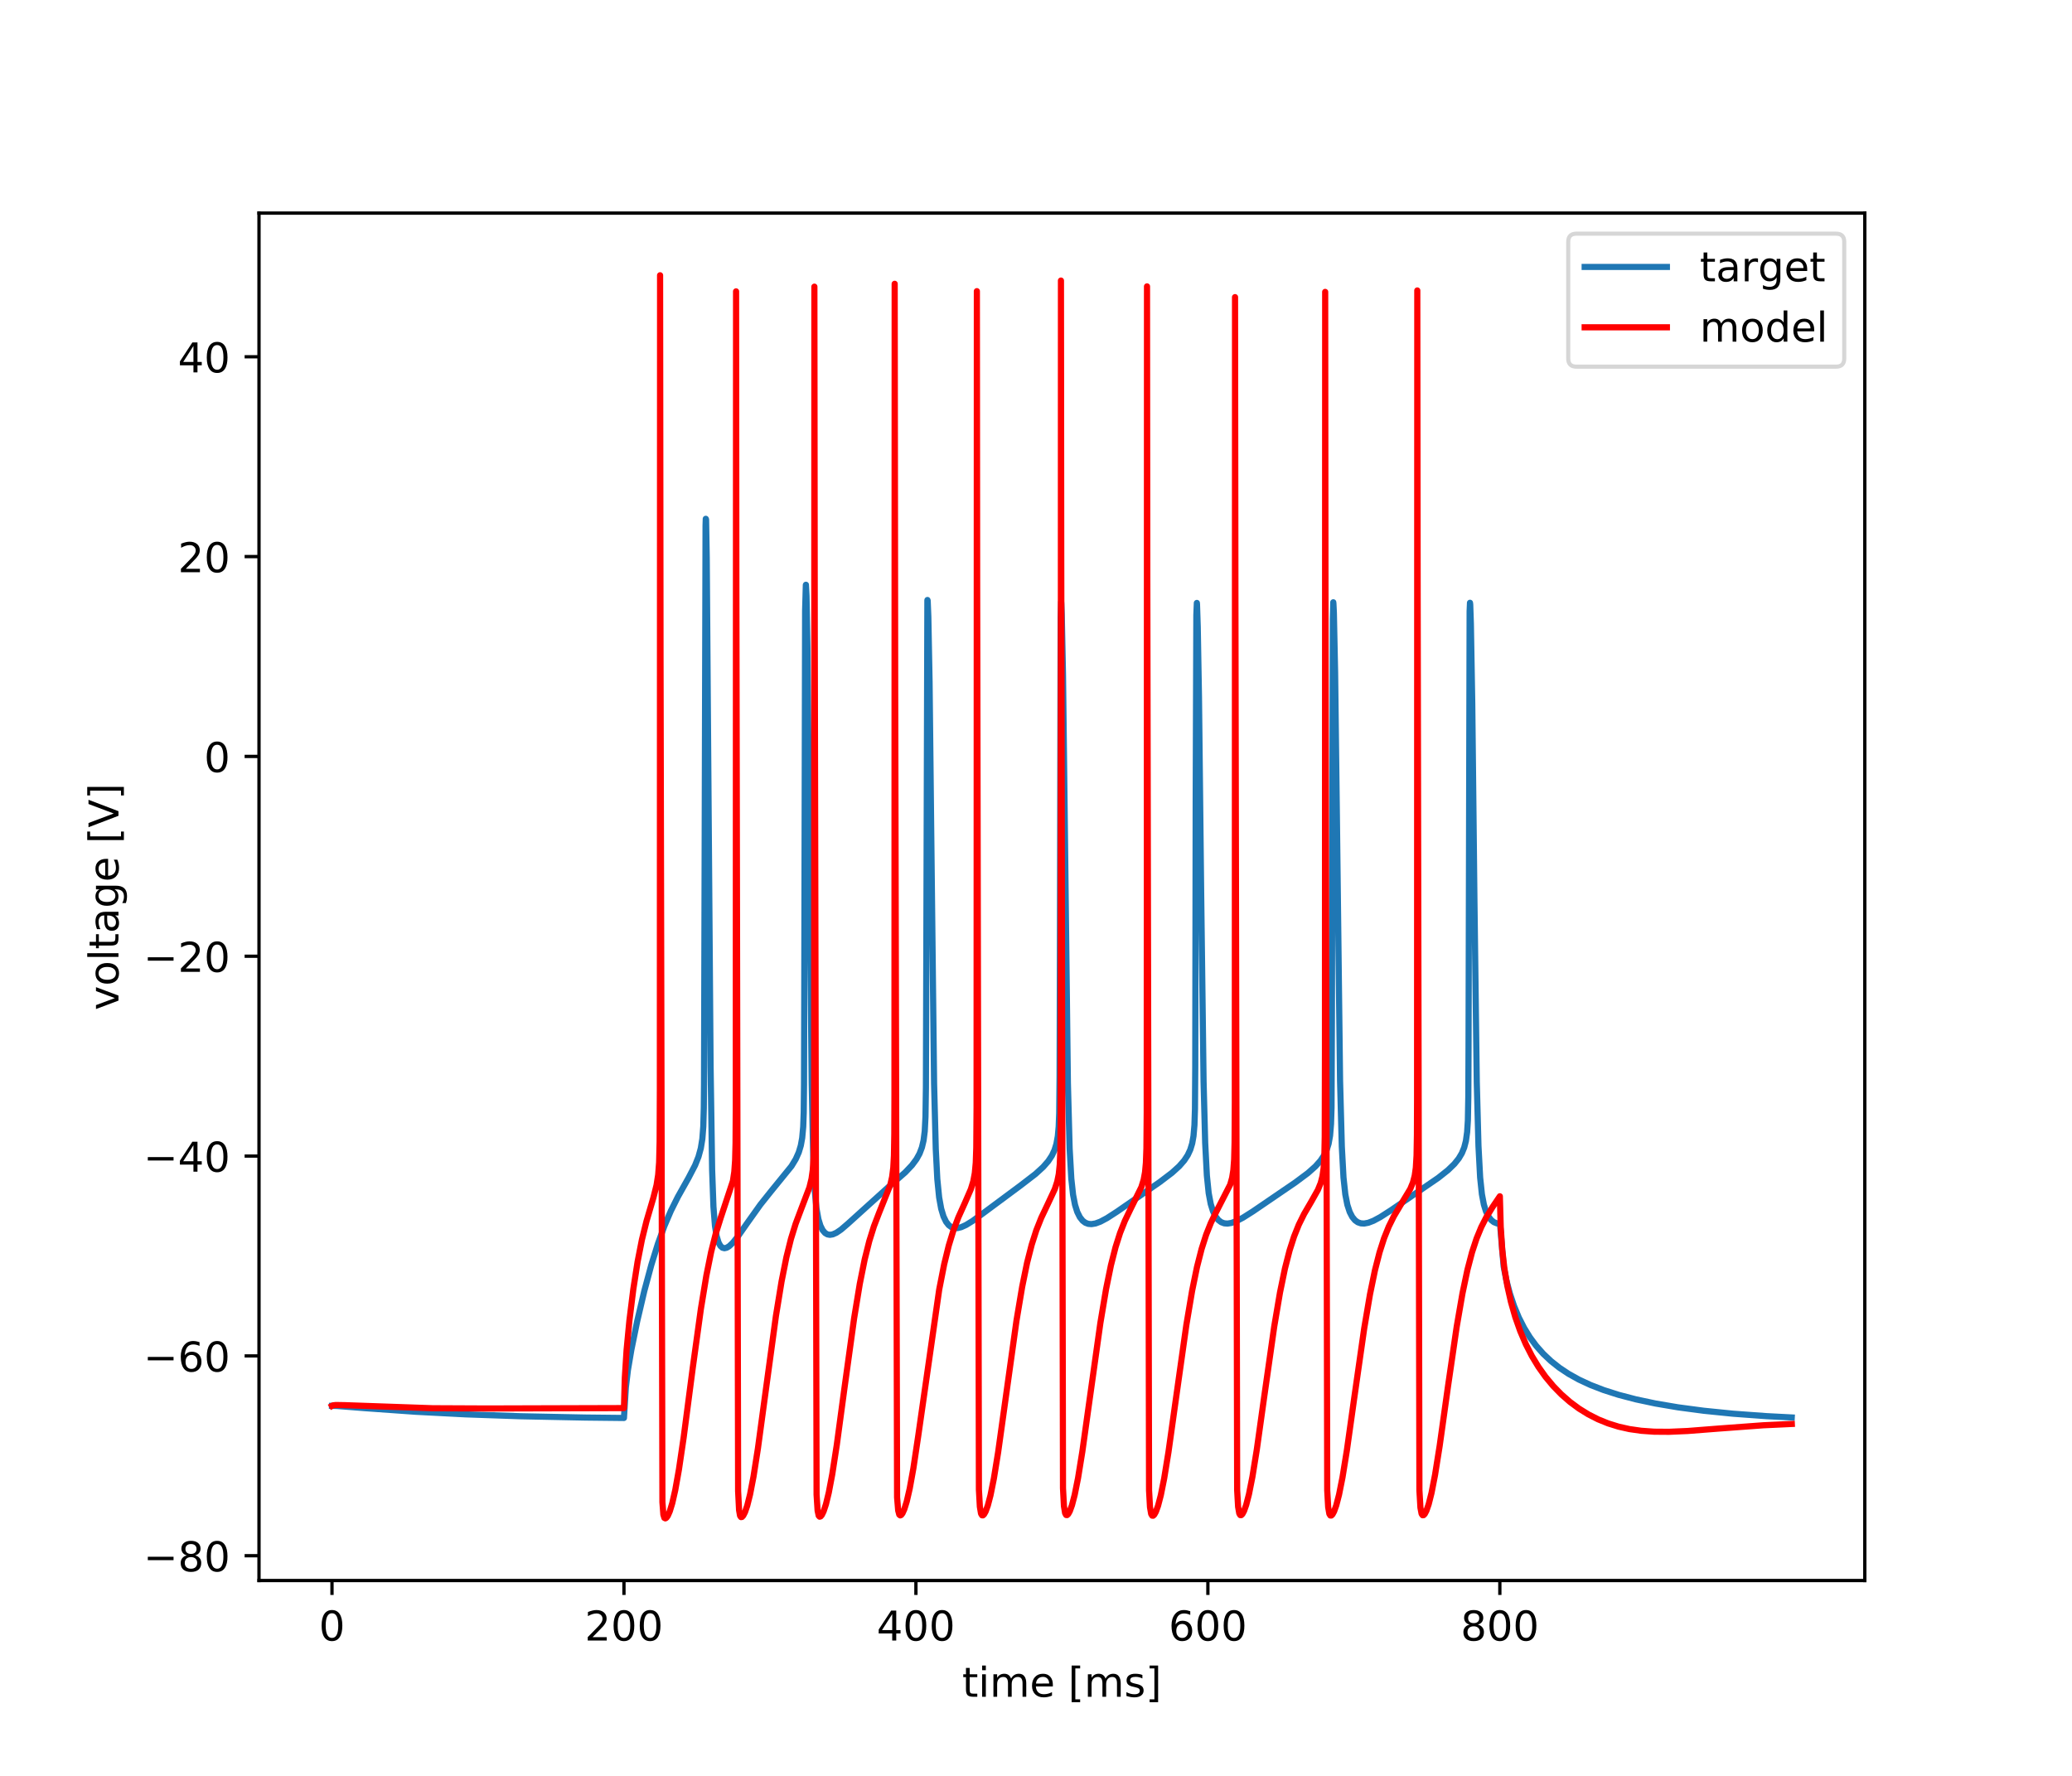 <?xml version="1.0" encoding="utf-8" standalone="no"?>
<!DOCTYPE svg PUBLIC "-//W3C//DTD SVG 1.1//EN"
  "http://www.w3.org/Graphics/SVG/1.1/DTD/svg11.dtd">
<!-- Created with matplotlib (http://matplotlib.org/) -->
<svg height="432pt" version="1.1" viewBox="0 0 504 432" width="504pt" xmlns="http://www.w3.org/2000/svg" xmlns:xlink="http://www.w3.org/1999/xlink">
 <defs>
  <style type="text/css">
*{stroke-linecap:butt;stroke-linejoin:round;}
  </style>
 </defs>
 <g id="figure_1">
  <g id="patch_1">
   <path d="M 0 432 
L 504 432 
L 504 0 
L 0 0 
z
" style="fill:#ffffff;"/>
  </g>
  <g id="axes_1">
   <g id="patch_2">
    <path d="M 63 384.48 
L 453.6 384.48 
L 453.6 51.84 
L 63 51.84 
z
" style="fill:#ffffff;"/>
   </g>
   <g id="matplotlib.axis_1">
    <g id="xtick_1">
     <g id="line2d_1">
      <defs>
       <path d="M 0 0 
L 0 3.5 
" id="m819288ceb7" style="stroke:#000000;stroke-width:0.8;"/>
      </defs>
      <g>
       <use style="stroke:#000000;stroke-width:0.8;" x="80.755" xlink:href="#m819288ceb7" y="384.48"/>
      </g>
     </g>
     <g id="text_1">
      <!-- 0 -->
      <defs>
       <path d="M 31.781 66.406 
Q 24.172 66.406 20.328 58.906 
Q 16.5 51.422 16.5 36.375 
Q 16.5 21.391 20.328 13.891 
Q 24.172 6.391 31.781 6.391 
Q 39.453 6.391 43.281 13.891 
Q 47.125 21.391 47.125 36.375 
Q 47.125 51.422 43.281 58.906 
Q 39.453 66.406 31.781 66.406 
z
M 31.781 74.219 
Q 44.047 74.219 50.516 64.516 
Q 56.984 54.828 56.984 36.375 
Q 56.984 17.969 50.516 8.266 
Q 44.047 -1.422 31.781 -1.422 
Q 19.531 -1.422 13.062 8.266 
Q 6.594 17.969 6.594 36.375 
Q 6.594 54.828 13.062 64.516 
Q 19.531 74.219 31.781 74.219 
z
" id="DejaVuSans-30"/>
      </defs>
      <g transform="translate(77.573 399.078)scale(0.1 -0.1)">
       <use xlink:href="#DejaVuSans-30"/>
      </g>
     </g>
    </g>
    <g id="xtick_2">
     <g id="line2d_2">
      <g>
       <use style="stroke:#000000;stroke-width:0.8;" x="151.773" xlink:href="#m819288ceb7" y="384.48"/>
      </g>
     </g>
     <g id="text_2">
      <!-- 200 -->
      <defs>
       <path d="M 19.188 8.297 
L 53.609 8.297 
L 53.609 0 
L 7.328 0 
L 7.328 8.297 
Q 12.938 14.109 22.625 23.891 
Q 32.328 33.688 34.812 36.531 
Q 39.547 41.844 41.422 45.531 
Q 43.312 49.219 43.312 52.781 
Q 43.312 58.594 39.234 62.25 
Q 35.156 65.922 28.609 65.922 
Q 23.969 65.922 18.812 64.312 
Q 13.672 62.703 7.812 59.422 
L 7.812 69.391 
Q 13.766 71.781 18.938 73 
Q 24.125 74.219 28.422 74.219 
Q 39.75 74.219 46.484 68.547 
Q 53.219 62.891 53.219 53.422 
Q 53.219 48.922 51.531 44.891 
Q 49.859 40.875 45.406 35.406 
Q 44.188 33.984 37.641 27.219 
Q 31.109 20.453 19.188 8.297 
z
" id="DejaVuSans-32"/>
      </defs>
      <g transform="translate(142.229 399.078)scale(0.1 -0.1)">
       <use xlink:href="#DejaVuSans-32"/>
       <use x="63.623" xlink:href="#DejaVuSans-30"/>
       <use x="127.246" xlink:href="#DejaVuSans-30"/>
      </g>
     </g>
    </g>
    <g id="xtick_3">
     <g id="line2d_3">
      <g>
       <use style="stroke:#000000;stroke-width:0.8;" x="222.791" xlink:href="#m819288ceb7" y="384.48"/>
      </g>
     </g>
     <g id="text_3">
      <!-- 400 -->
      <defs>
       <path d="M 37.797 64.312 
L 12.891 25.391 
L 37.797 25.391 
z
M 35.203 72.906 
L 47.609 72.906 
L 47.609 25.391 
L 58.016 25.391 
L 58.016 17.188 
L 47.609 17.188 
L 47.609 0 
L 37.797 0 
L 37.797 17.188 
L 4.891 17.188 
L 4.891 26.703 
z
" id="DejaVuSans-34"/>
      </defs>
      <g transform="translate(213.247 399.078)scale(0.1 -0.1)">
       <use xlink:href="#DejaVuSans-34"/>
       <use x="63.623" xlink:href="#DejaVuSans-30"/>
       <use x="127.246" xlink:href="#DejaVuSans-30"/>
      </g>
     </g>
    </g>
    <g id="xtick_4">
     <g id="line2d_4">
      <g>
       <use style="stroke:#000000;stroke-width:0.8;" x="293.809" xlink:href="#m819288ceb7" y="384.48"/>
      </g>
     </g>
     <g id="text_4">
      <!-- 600 -->
      <defs>
       <path d="M 33.016 40.375 
Q 26.375 40.375 22.484 35.828 
Q 18.609 31.297 18.609 23.391 
Q 18.609 15.531 22.484 10.953 
Q 26.375 6.391 33.016 6.391 
Q 39.656 6.391 43.531 10.953 
Q 47.406 15.531 47.406 23.391 
Q 47.406 31.297 43.531 35.828 
Q 39.656 40.375 33.016 40.375 
z
M 52.594 71.297 
L 52.594 62.312 
Q 48.875 64.062 45.094 64.984 
Q 41.312 65.922 37.594 65.922 
Q 27.828 65.922 22.672 59.328 
Q 17.531 52.734 16.797 39.406 
Q 19.672 43.656 24.016 45.922 
Q 28.375 48.188 33.594 48.188 
Q 44.578 48.188 50.953 41.516 
Q 57.328 34.859 57.328 23.391 
Q 57.328 12.156 50.688 5.359 
Q 44.047 -1.422 33.016 -1.422 
Q 20.359 -1.422 13.672 8.266 
Q 6.984 17.969 6.984 36.375 
Q 6.984 53.656 15.188 63.938 
Q 23.391 74.219 37.203 74.219 
Q 40.922 74.219 44.703 73.484 
Q 48.484 72.75 52.594 71.297 
z
" id="DejaVuSans-36"/>
      </defs>
      <g transform="translate(284.265 399.078)scale(0.1 -0.1)">
       <use xlink:href="#DejaVuSans-36"/>
       <use x="63.623" xlink:href="#DejaVuSans-30"/>
       <use x="127.246" xlink:href="#DejaVuSans-30"/>
      </g>
     </g>
    </g>
    <g id="xtick_5">
     <g id="line2d_5">
      <g>
       <use style="stroke:#000000;stroke-width:0.8;" x="364.827" xlink:href="#m819288ceb7" y="384.48"/>
      </g>
     </g>
     <g id="text_5">
      <!-- 800 -->
      <defs>
       <path d="M 31.781 34.625 
Q 24.75 34.625 20.719 30.859 
Q 16.703 27.094 16.703 20.516 
Q 16.703 13.922 20.719 10.156 
Q 24.75 6.391 31.781 6.391 
Q 38.812 6.391 42.859 10.172 
Q 46.922 13.969 46.922 20.516 
Q 46.922 27.094 42.891 30.859 
Q 38.875 34.625 31.781 34.625 
z
M 21.922 38.812 
Q 15.578 40.375 12.031 44.719 
Q 8.5 49.078 8.5 55.328 
Q 8.5 64.062 14.719 69.141 
Q 20.953 74.219 31.781 74.219 
Q 42.672 74.219 48.875 69.141 
Q 55.078 64.062 55.078 55.328 
Q 55.078 49.078 51.531 44.719 
Q 48 40.375 41.703 38.812 
Q 48.828 37.156 52.797 32.312 
Q 56.781 27.484 56.781 20.516 
Q 56.781 9.906 50.312 4.234 
Q 43.844 -1.422 31.781 -1.422 
Q 19.734 -1.422 13.25 4.234 
Q 6.781 9.906 6.781 20.516 
Q 6.781 27.484 10.781 32.312 
Q 14.797 37.156 21.922 38.812 
z
M 18.312 54.391 
Q 18.312 48.734 21.844 45.562 
Q 25.391 42.391 31.781 42.391 
Q 38.141 42.391 41.719 45.562 
Q 45.312 48.734 45.312 54.391 
Q 45.312 60.062 41.719 63.234 
Q 38.141 66.406 31.781 66.406 
Q 25.391 66.406 21.844 63.234 
Q 18.312 60.062 18.312 54.391 
z
" id="DejaVuSans-38"/>
      </defs>
      <g transform="translate(355.284 399.078)scale(0.1 -0.1)">
       <use xlink:href="#DejaVuSans-38"/>
       <use x="63.623" xlink:href="#DejaVuSans-30"/>
       <use x="127.246" xlink:href="#DejaVuSans-30"/>
      </g>
     </g>
    </g>
    <g id="text_6">
     <!-- time [ms] -->
     <defs>
      <path d="M 18.312 70.219 
L 18.312 54.688 
L 36.812 54.688 
L 36.812 47.703 
L 18.312 47.703 
L 18.312 18.016 
Q 18.312 11.328 20.141 9.422 
Q 21.969 7.516 27.594 7.516 
L 36.812 7.516 
L 36.812 0 
L 27.594 0 
Q 17.188 0 13.234 3.875 
Q 9.281 7.766 9.281 18.016 
L 9.281 47.703 
L 2.688 47.703 
L 2.688 54.688 
L 9.281 54.688 
L 9.281 70.219 
z
" id="DejaVuSans-74"/>
      <path d="M 9.422 54.688 
L 18.406 54.688 
L 18.406 0 
L 9.422 0 
z
M 9.422 75.984 
L 18.406 75.984 
L 18.406 64.594 
L 9.422 64.594 
z
" id="DejaVuSans-69"/>
      <path d="M 52 44.188 
Q 55.375 50.25 60.062 53.125 
Q 64.75 56 71.094 56 
Q 79.641 56 84.281 50.016 
Q 88.922 44.047 88.922 33.016 
L 88.922 0 
L 79.891 0 
L 79.891 32.719 
Q 79.891 40.578 77.094 44.375 
Q 74.312 48.188 68.609 48.188 
Q 61.625 48.188 57.562 43.547 
Q 53.516 38.922 53.516 30.906 
L 53.516 0 
L 44.484 0 
L 44.484 32.719 
Q 44.484 40.625 41.703 44.406 
Q 38.922 48.188 33.109 48.188 
Q 26.219 48.188 22.156 43.531 
Q 18.109 38.875 18.109 30.906 
L 18.109 0 
L 9.078 0 
L 9.078 54.688 
L 18.109 54.688 
L 18.109 46.188 
Q 21.188 51.219 25.484 53.609 
Q 29.781 56 35.688 56 
Q 41.656 56 45.828 52.969 
Q 50 49.953 52 44.188 
z
" id="DejaVuSans-6d"/>
      <path d="M 56.203 29.594 
L 56.203 25.203 
L 14.891 25.203 
Q 15.484 15.922 20.484 11.062 
Q 25.484 6.203 34.422 6.203 
Q 39.594 6.203 44.453 7.469 
Q 49.312 8.734 54.109 11.281 
L 54.109 2.781 
Q 49.266 0.734 44.188 -0.344 
Q 39.109 -1.422 33.891 -1.422 
Q 20.797 -1.422 13.156 6.188 
Q 5.516 13.812 5.516 26.812 
Q 5.516 40.234 12.766 48.109 
Q 20.016 56 32.328 56 
Q 43.359 56 49.781 48.891 
Q 56.203 41.797 56.203 29.594 
z
M 47.219 32.234 
Q 47.125 39.594 43.094 43.984 
Q 39.062 48.391 32.422 48.391 
Q 24.906 48.391 20.391 44.141 
Q 15.875 39.891 15.188 32.172 
z
" id="DejaVuSans-65"/>
      <path id="DejaVuSans-20"/>
      <path d="M 8.594 75.984 
L 29.297 75.984 
L 29.297 69 
L 17.578 69 
L 17.578 -6.203 
L 29.297 -6.203 
L 29.297 -13.188 
L 8.594 -13.188 
z
" id="DejaVuSans-5b"/>
      <path d="M 44.281 53.078 
L 44.281 44.578 
Q 40.484 46.531 36.375 47.5 
Q 32.281 48.484 27.875 48.484 
Q 21.188 48.484 17.844 46.438 
Q 14.5 44.391 14.5 40.281 
Q 14.5 37.156 16.891 35.375 
Q 19.281 33.594 26.516 31.984 
L 29.594 31.297 
Q 39.156 29.25 43.188 25.516 
Q 47.219 21.781 47.219 15.094 
Q 47.219 7.469 41.188 3.016 
Q 35.156 -1.422 24.609 -1.422 
Q 20.219 -1.422 15.453 -0.562 
Q 10.688 0.297 5.422 2 
L 5.422 11.281 
Q 10.406 8.688 15.234 7.391 
Q 20.062 6.109 24.812 6.109 
Q 31.156 6.109 34.562 8.281 
Q 37.984 10.453 37.984 14.406 
Q 37.984 18.062 35.516 20.016 
Q 33.062 21.969 24.703 23.781 
L 21.578 24.516 
Q 13.234 26.266 9.516 29.906 
Q 5.812 33.547 5.812 39.891 
Q 5.812 47.609 11.281 51.797 
Q 16.75 56 26.812 56 
Q 31.781 56 36.172 55.266 
Q 40.578 54.547 44.281 53.078 
z
" id="DejaVuSans-73"/>
      <path d="M 30.422 75.984 
L 30.422 -13.188 
L 9.719 -13.188 
L 9.719 -6.203 
L 21.391 -6.203 
L 21.391 69 
L 9.719 69 
L 9.719 75.984 
z
" id="DejaVuSans-5d"/>
     </defs>
     <g transform="translate(234.038 412.757)scale(0.1 -0.1)">
      <use xlink:href="#DejaVuSans-74"/>
      <use x="39.209" xlink:href="#DejaVuSans-69"/>
      <use x="66.992" xlink:href="#DejaVuSans-6d"/>
      <use x="164.404" xlink:href="#DejaVuSans-65"/>
      <use x="225.928" xlink:href="#DejaVuSans-20"/>
      <use x="257.715" xlink:href="#DejaVuSans-5b"/>
      <use x="296.729" xlink:href="#DejaVuSans-6d"/>
      <use x="394.141" xlink:href="#DejaVuSans-73"/>
      <use x="446.24" xlink:href="#DejaVuSans-5d"/>
     </g>
    </g>
   </g>
   <g id="matplotlib.axis_2">
    <g id="ytick_1">
     <g id="line2d_6">
      <defs>
       <path d="M 0 0 
L -3.5 0 
" id="m2510aaa247" style="stroke:#000000;stroke-width:0.8;"/>
      </defs>
      <g>
       <use style="stroke:#000000;stroke-width:0.8;" x="63" xlink:href="#m2510aaa247" y="378.446"/>
      </g>
     </g>
     <g id="text_7">
      <!-- −80 -->
      <defs>
       <path d="M 10.594 35.5 
L 73.188 35.5 
L 73.188 27.203 
L 10.594 27.203 
z
" id="DejaVuSans-2212"/>
      </defs>
      <g transform="translate(34.895 382.245)scale(0.1 -0.1)">
       <use xlink:href="#DejaVuSans-2212"/>
       <use x="83.789" xlink:href="#DejaVuSans-38"/>
       <use x="147.412" xlink:href="#DejaVuSans-30"/>
      </g>
     </g>
    </g>
    <g id="ytick_2">
     <g id="line2d_7">
      <g>
       <use style="stroke:#000000;stroke-width:0.8;" x="63" xlink:href="#m2510aaa247" y="329.836"/>
      </g>
     </g>
     <g id="text_8">
      <!-- −60 -->
      <g transform="translate(34.895 333.635)scale(0.1 -0.1)">
       <use xlink:href="#DejaVuSans-2212"/>
       <use x="83.789" xlink:href="#DejaVuSans-36"/>
       <use x="147.412" xlink:href="#DejaVuSans-30"/>
      </g>
     </g>
    </g>
    <g id="ytick_3">
     <g id="line2d_8">
      <g>
       <use style="stroke:#000000;stroke-width:0.8;" x="63" xlink:href="#m2510aaa247" y="281.226"/>
      </g>
     </g>
     <g id="text_9">
      <!-- −40 -->
      <g transform="translate(34.895 285.025)scale(0.1 -0.1)">
       <use xlink:href="#DejaVuSans-2212"/>
       <use x="83.789" xlink:href="#DejaVuSans-34"/>
       <use x="147.412" xlink:href="#DejaVuSans-30"/>
      </g>
     </g>
    </g>
    <g id="ytick_4">
     <g id="line2d_9">
      <g>
       <use style="stroke:#000000;stroke-width:0.8;" x="63" xlink:href="#m2510aaa247" y="232.616"/>
      </g>
     </g>
     <g id="text_10">
      <!-- −20 -->
      <g transform="translate(34.895 236.415)scale(0.1 -0.1)">
       <use xlink:href="#DejaVuSans-2212"/>
       <use x="83.789" xlink:href="#DejaVuSans-32"/>
       <use x="147.412" xlink:href="#DejaVuSans-30"/>
      </g>
     </g>
    </g>
    <g id="ytick_5">
     <g id="line2d_10">
      <g>
       <use style="stroke:#000000;stroke-width:0.8;" x="63" xlink:href="#m2510aaa247" y="184.006"/>
      </g>
     </g>
     <g id="text_11">
      <!-- 0 -->
      <g transform="translate(49.638 187.805)scale(0.1 -0.1)">
       <use xlink:href="#DejaVuSans-30"/>
      </g>
     </g>
    </g>
    <g id="ytick_6">
     <g id="line2d_11">
      <g>
       <use style="stroke:#000000;stroke-width:0.8;" x="63" xlink:href="#m2510aaa247" y="135.396"/>
      </g>
     </g>
     <g id="text_12">
      <!-- 20 -->
      <g transform="translate(43.275 139.195)scale(0.1 -0.1)">
       <use xlink:href="#DejaVuSans-32"/>
       <use x="63.623" xlink:href="#DejaVuSans-30"/>
      </g>
     </g>
    </g>
    <g id="ytick_7">
     <g id="line2d_12">
      <g>
       <use style="stroke:#000000;stroke-width:0.8;" x="63" xlink:href="#m2510aaa247" y="86.786"/>
      </g>
     </g>
     <g id="text_13">
      <!-- 40 -->
      <g transform="translate(43.275 90.586)scale(0.1 -0.1)">
       <use xlink:href="#DejaVuSans-34"/>
       <use x="63.623" xlink:href="#DejaVuSans-30"/>
      </g>
     </g>
    </g>
    <g id="text_14">
     <!-- voltage [V] -->
     <defs>
      <path d="M 2.984 54.688 
L 12.5 54.688 
L 29.594 8.797 
L 46.688 54.688 
L 56.203 54.688 
L 35.688 0 
L 23.484 0 
z
" id="DejaVuSans-76"/>
      <path d="M 30.609 48.391 
Q 23.391 48.391 19.188 42.75 
Q 14.984 37.109 14.984 27.297 
Q 14.984 17.484 19.156 11.844 
Q 23.344 6.203 30.609 6.203 
Q 37.797 6.203 41.984 11.859 
Q 46.188 17.531 46.188 27.297 
Q 46.188 37.016 41.984 42.703 
Q 37.797 48.391 30.609 48.391 
z
M 30.609 56 
Q 42.328 56 49.016 48.375 
Q 55.719 40.766 55.719 27.297 
Q 55.719 13.875 49.016 6.219 
Q 42.328 -1.422 30.609 -1.422 
Q 18.844 -1.422 12.172 6.219 
Q 5.516 13.875 5.516 27.297 
Q 5.516 40.766 12.172 48.375 
Q 18.844 56 30.609 56 
z
" id="DejaVuSans-6f"/>
      <path d="M 9.422 75.984 
L 18.406 75.984 
L 18.406 0 
L 9.422 0 
z
" id="DejaVuSans-6c"/>
      <path d="M 34.281 27.484 
Q 23.391 27.484 19.188 25 
Q 14.984 22.516 14.984 16.5 
Q 14.984 11.719 18.141 8.906 
Q 21.297 6.109 26.703 6.109 
Q 34.188 6.109 38.703 11.406 
Q 43.219 16.703 43.219 25.484 
L 43.219 27.484 
z
M 52.203 31.203 
L 52.203 0 
L 43.219 0 
L 43.219 8.297 
Q 40.141 3.328 35.547 0.953 
Q 30.953 -1.422 24.312 -1.422 
Q 15.922 -1.422 10.953 3.297 
Q 6 8.016 6 15.922 
Q 6 25.141 12.172 29.828 
Q 18.359 34.516 30.609 34.516 
L 43.219 34.516 
L 43.219 35.406 
Q 43.219 41.609 39.141 45 
Q 35.062 48.391 27.688 48.391 
Q 23 48.391 18.547 47.266 
Q 14.109 46.141 10.016 43.891 
L 10.016 52.203 
Q 14.938 54.109 19.578 55.047 
Q 24.219 56 28.609 56 
Q 40.484 56 46.344 49.844 
Q 52.203 43.703 52.203 31.203 
z
" id="DejaVuSans-61"/>
      <path d="M 45.406 27.984 
Q 45.406 37.75 41.375 43.109 
Q 37.359 48.484 30.078 48.484 
Q 22.859 48.484 18.828 43.109 
Q 14.797 37.75 14.797 27.984 
Q 14.797 18.266 18.828 12.891 
Q 22.859 7.516 30.078 7.516 
Q 37.359 7.516 41.375 12.891 
Q 45.406 18.266 45.406 27.984 
z
M 54.391 6.781 
Q 54.391 -7.172 48.188 -13.984 
Q 42 -20.797 29.203 -20.797 
Q 24.469 -20.797 20.266 -20.094 
Q 16.062 -19.391 12.109 -17.922 
L 12.109 -9.188 
Q 16.062 -11.328 19.922 -12.344 
Q 23.781 -13.375 27.781 -13.375 
Q 36.625 -13.375 41.016 -8.766 
Q 45.406 -4.156 45.406 5.172 
L 45.406 9.625 
Q 42.625 4.781 38.281 2.391 
Q 33.938 0 27.875 0 
Q 17.828 0 11.672 7.656 
Q 5.516 15.328 5.516 27.984 
Q 5.516 40.672 11.672 48.328 
Q 17.828 56 27.875 56 
Q 33.938 56 38.281 53.609 
Q 42.625 51.219 45.406 46.391 
L 45.406 54.688 
L 54.391 54.688 
z
" id="DejaVuSans-67"/>
      <path d="M 28.609 0 
L 0.781 72.906 
L 11.078 72.906 
L 34.188 11.531 
L 57.328 72.906 
L 67.578 72.906 
L 39.797 0 
z
" id="DejaVuSans-56"/>
     </defs>
     <g transform="translate(28.816 245.754)rotate(-90)scale(0.1 -0.1)">
      <use xlink:href="#DejaVuSans-76"/>
      <use x="59.18" xlink:href="#DejaVuSans-6f"/>
      <use x="120.361" xlink:href="#DejaVuSans-6c"/>
      <use x="148.145" xlink:href="#DejaVuSans-74"/>
      <use x="187.354" xlink:href="#DejaVuSans-61"/>
      <use x="248.633" xlink:href="#DejaVuSans-67"/>
      <use x="312.109" xlink:href="#DejaVuSans-65"/>
      <use x="373.633" xlink:href="#DejaVuSans-20"/>
      <use x="405.42" xlink:href="#DejaVuSans-5b"/>
      <use x="444.434" xlink:href="#DejaVuSans-56"/>
      <use x="512.842" xlink:href="#DejaVuSans-5d"/>
     </g>
    </g>
   </g>
   <g id="line2d_13">
    <path clip-path="url(#p935ddcbbc5)" d="M 80.755 341.988 
L 81.909 342.009 
L 88.655 342.538 
L 101.19 343.427 
L 113.21 344.049 
L 126.615 344.515 
L 142.327 344.832 
L 151.773 344.936 
L 151.862 343.472 
L 152.234 337.504 
L 152.731 333.326 
L 153.566 328.391 
L 154.986 321.437 
L 156.726 314.028 
L 158.431 307.702 
L 160.046 302.522 
L 161.609 298.237 
L 163.189 294.549 
L 164.876 291.171 
L 167.503 286.487 
L 169.066 283.48 
L 169.9 281.394 
L 170.468 279.328 
L 170.841 277.029 
L 171.072 274.061 
L 171.196 269.52 
L 171.249 263.7 
L 171.622 127.901 
L 171.676 126.204 
L 171.747 126.379 
L 171.906 135.676 
L 172.19 173.851 
L 172.847 259.563 
L 173.22 284.567 
L 173.54 293.534 
L 173.913 298.21 
L 174.303 300.657 
L 174.783 302.259 
L 175.244 303.088 
L 175.724 303.516 
L 176.221 303.643 
L 176.771 303.518 
L 177.393 303.135 
L 178.209 302.362 
L 179.417 300.873 
L 181.725 297.572 
L 184.974 293.015 
L 187.637 289.683 
L 192.519 283.683 
L 193.567 281.954 
L 194.295 280.319 
L 194.792 278.659 
L 195.129 276.808 
L 195.378 274.089 
L 195.502 270.607 
L 195.573 263.917 
L 195.626 244.006 
L 195.84 148.532 
L 196.017 142.279 
L 196.035 142.249 
L 196.177 144.958 
L 196.408 157.33 
L 196.745 192.689 
L 197.437 263.391 
L 197.81 281.31 
L 198.201 289.802 
L 198.591 293.885 
L 199.071 296.563 
L 199.55 298.134 
L 200.101 299.244 
L 200.686 299.931 
L 201.255 300.271 
L 201.858 300.381 
L 202.568 300.27 
L 203.438 299.885 
L 204.575 299.113 
L 206.244 297.68 
L 216.186 288.687 
L 220.199 285.18 
L 221.832 283.454 
L 222.933 281.971 
L 223.679 280.619 
L 224.247 279.131 
L 224.655 277.409 
L 224.939 275.157 
L 225.117 271.661 
L 225.223 264.583 
L 225.578 146.043 
L 225.596 145.956 
L 225.649 146.086 
L 225.809 150.055 
L 226.111 165.864 
L 226.484 199.662 
L 227.212 263.612 
L 227.62 279.539 
L 227.993 286.807 
L 228.437 291.269 
L 228.934 294.026 
L 229.502 295.916 
L 230.124 297.205 
L 230.763 298.023 
L 231.42 298.505 
L 232.112 298.734 
L 232.893 298.745 
L 233.816 298.521 
L 234.988 297.989 
L 236.586 297.001 
L 239.303 295.017 
L 248.198 288.416 
L 251.873 285.59 
L 253.737 283.886 
L 254.98 282.462 
L 255.868 281.117 
L 256.507 279.755 
L 256.968 278.265 
L 257.306 276.402 
L 257.519 274.065 
L 257.643 270.809 
L 257.732 262.068 
L 257.767 250.698 
L 257.998 150.276 
L 258.122 146.458 
L 258.158 146.899 
L 258.264 149.419 
L 258.566 164.202 
L 258.957 196.352 
L 259.756 263.49 
L 260.182 279.377 
L 260.59 286.722 
L 261.016 290.625 
L 261.496 293.102 
L 262.028 294.799 
L 262.668 296.094 
L 263.342 296.947 
L 263.999 297.442 
L 264.709 297.713 
L 265.508 297.778 
L 266.485 297.614 
L 267.657 297.179 
L 269.255 296.329 
L 271.722 294.735 
L 282.073 287.57 
L 285.074 285.295 
L 286.832 283.7 
L 288.057 282.296 
L 288.909 280.996 
L 289.53 279.662 
L 289.992 278.147 
L 290.311 276.357 
L 290.542 273.685 
L 290.667 269.775 
L 290.738 259.571 
L 290.844 194.881 
L 291.004 149.652 
L 291.128 146.67 
L 291.164 147.054 
L 291.341 152.454 
L 291.643 169.599 
L 292.176 217.373 
L 292.762 263.121 
L 293.152 278.013 
L 293.561 285.932 
L 294.004 290.237 
L 294.502 292.881 
L 295.052 294.646 
L 295.691 295.94 
L 296.366 296.795 
L 297.04 297.304 
L 297.786 297.584 
L 298.585 297.645 
L 299.526 297.492 
L 300.751 297.047 
L 302.349 296.211 
L 304.799 294.657 
L 315.061 287.657 
L 318.151 285.354 
L 319.962 283.739 
L 321.187 282.364 
L 322.092 281.009 
L 322.713 279.695 
L 323.175 278.218 
L 323.53 276.239 
L 323.761 273.406 
L 323.885 269.401 
L 323.974 248.038 
L 324.205 150.556 
L 324.311 146.512 
L 324.347 146.859 
L 324.453 149.046 
L 324.755 163.596 
L 325.164 196.668 
L 325.963 262.991 
L 326.389 278.94 
L 326.797 286.451 
L 327.241 290.555 
L 327.738 293.09 
L 328.306 294.829 
L 328.928 296.03 
L 329.602 296.848 
L 330.277 297.331 
L 331.04 297.592 
L 331.839 297.632 
L 332.834 297.447 
L 334.094 296.962 
L 335.745 296.073 
L 338.462 294.325 
L 349.842 286.528 
L 352.222 284.64 
L 353.766 283.142 
L 354.831 281.812 
L 355.595 280.52 
L 356.163 279.129 
L 356.571 277.544 
L 356.873 275.372 
L 357.051 272.566 
L 357.157 266.866 
L 357.211 254.835 
L 357.477 148.694 
L 357.566 146.631 
L 357.619 147.055 
L 357.779 151.798 
L 358.116 171.094 
L 358.649 219.295 
L 359.217 263.302 
L 359.625 278.744 
L 360.034 286.427 
L 360.46 290.483 
L 360.939 293.017 
L 361.454 294.677 
L 362.058 295.921 
L 362.697 296.759 
L 363.371 297.294 
L 364.099 297.588 
L 364.881 297.81 
L 365.751 308.062 
L 366.39 311.336 
L 367.26 314.647 
L 368.272 317.676 
L 369.443 320.5 
L 370.74 323.046 
L 372.142 325.321 
L 373.687 327.407 
L 375.391 329.329 
L 377.273 331.104 
L 379.297 332.705 
L 381.552 334.203 
L 384.055 335.597 
L 386.896 336.917 
L 390.11 338.156 
L 393.732 339.311 
L 397.904 340.401 
L 402.698 341.418 
L 408.166 342.346 
L 414.416 343.177 
L 421.535 343.896 
L 429.649 344.488 
L 435.828 344.811 
L 435.828 344.811 
" style="fill:none;stroke:#1f77b4;stroke-linecap:square;stroke-width:1.5;"/>
   </g>
   <g id="line2d_14">
    <path clip-path="url(#p935ddcbbc5)" d="M 80.755 341.988 
L 80.968 341.866 
L 81.678 341.784 
L 83.808 341.82 
L 105.22 342.567 
L 118.554 342.628 
L 151.773 342.53 
L 151.986 335.154 
L 152.412 328.43 
L 153.087 321.343 
L 154.045 313.634 
L 155.093 306.919 
L 156.14 301.584 
L 157.241 297.118 
L 158.946 291.311 
L 159.709 288.255 
L 160.1 285.766 
L 160.33 282.747 
L 160.455 277.682 
L 160.508 264.938 
L 160.561 66.96 
L 160.668 160.178 
L 161.129 365.409 
L 161.36 368.444 
L 161.609 369.244 
L 161.84 369.359 
L 162.088 369.221 
L 162.443 368.727 
L 162.923 367.631 
L 163.526 365.653 
L 164.254 362.459 
L 165.142 357.491 
L 166.296 349.661 
L 168.515 332.679 
L 170.486 318.399 
L 171.818 310.303 
L 172.972 304.586 
L 174.09 300.14 
L 175.28 296.327 
L 178.28 287.266 
L 178.618 285.018 
L 178.813 282.298 
L 178.919 278.162 
L 178.973 269.223 
L 179.008 171.703 
L 179.044 70.88 
L 179.115 142.678 
L 179.541 362.739 
L 179.772 367.344 
L 180.02 368.738 
L 180.251 369.049 
L 180.482 369.015 
L 180.784 368.694 
L 181.21 367.864 
L 181.76 366.263 
L 182.453 363.503 
L 183.287 359.186 
L 184.352 352.391 
L 186.003 340.198 
L 188.738 320.132 
L 190.105 311.759 
L 191.277 305.883 
L 192.395 301.377 
L 193.531 297.704 
L 194.881 294.114 
L 196.887 288.852 
L 197.402 286.742 
L 197.704 284.585 
L 197.899 281.414 
L 197.988 276.886 
L 198.041 259.736 
L 198.094 69.73 
L 198.183 152.984 
L 198.627 363.574 
L 198.876 367.46 
L 199.142 368.702 
L 199.373 368.949 
L 199.603 368.885 
L 199.905 368.532 
L 200.331 367.66 
L 200.9 365.946 
L 201.592 363.106 
L 202.444 358.603 
L 203.545 351.481 
L 205.391 337.798 
L 207.753 320.719 
L 209.138 312.296 
L 210.327 306.378 
L 211.446 301.913 
L 212.582 298.285 
L 213.86 294.96 
L 216.559 288.238 
L 217.003 286.297 
L 217.287 284.032 
L 217.447 281.1 
L 217.536 275.818 
L 217.571 266.394 
L 217.624 69.037 
L 217.749 168.902 
L 218.21 364.256 
L 218.477 367.442 
L 218.743 368.445 
L 218.974 368.636 
L 219.204 368.541 
L 219.524 368.124 
L 219.968 367.142 
L 220.554 365.26 
L 221.282 362.108 
L 222.169 357.208 
L 223.359 349.276 
L 228.455 313.694 
L 229.662 307.562 
L 230.78 302.991 
L 231.899 299.337 
L 233.106 296.154 
L 234.722 292.575 
L 236.16 289.263 
L 236.746 287.351 
L 237.119 285.354 
L 237.35 282.833 
L 237.474 279.2 
L 237.545 269.408 
L 237.58 178.861 
L 237.616 70.828 
L 237.687 142.466 
L 238.113 362.355 
L 238.344 366.518 
L 238.628 368.193 
L 238.877 368.614 
L 239.09 368.627 
L 239.356 368.392 
L 239.746 367.698 
L 240.279 366.234 
L 240.936 363.727 
L 241.753 359.661 
L 242.783 353.312 
L 244.363 341.984 
L 247.257 321.239 
L 248.642 312.987 
L 249.831 307.182 
L 250.95 302.8 
L 252.068 299.302 
L 253.275 296.257 
L 254.82 293.002 
L 256.56 289.283 
L 257.164 287.44 
L 257.537 285.616 
L 257.785 283.243 
L 257.927 279.67 
L 257.998 272.394 
L 258.034 237.992 
L 258.069 68.253 
L 258.14 135.967 
L 258.566 362.026 
L 258.797 366.377 
L 259.081 368.087 
L 259.33 368.537 
L 259.561 368.56 
L 259.827 368.324 
L 260.217 367.628 
L 260.75 366.159 
L 261.407 363.646 
L 262.224 359.576 
L 263.271 353.117 
L 264.905 341.428 
L 267.657 321.836 
L 269.041 313.594 
L 270.231 307.781 
L 271.35 303.385 
L 272.45 299.928 
L 273.622 296.968 
L 275.007 294.084 
L 277.635 288.769 
L 278.185 286.988 
L 278.522 285.157 
L 278.735 282.847 
L 278.86 279.365 
L 278.931 270.652 
L 278.966 207.43 
L 279.002 69.668 
L 279.073 140.723 
L 279.499 362.526 
L 279.73 366.642 
L 280.014 368.278 
L 280.262 368.698 
L 280.493 368.711 
L 280.76 368.471 
L 281.15 367.776 
L 281.683 366.313 
L 282.357 363.735 
L 283.174 359.665 
L 284.222 353.215 
L 285.873 341.432 
L 288.572 322.31 
L 289.974 313.99 
L 291.164 308.196 
L 292.282 303.811 
L 293.383 300.366 
L 294.537 297.468 
L 295.869 294.734 
L 299.242 288.156 
L 299.704 286.509 
L 300.005 284.641 
L 300.201 282.037 
L 300.307 277.872 
L 300.361 268.209 
L 300.396 149.941 
L 300.414 72.28 
L 300.503 144.193 
L 300.929 362.467 
L 301.159 366.535 
L 301.444 368.161 
L 301.692 368.567 
L 301.923 368.572 
L 302.207 368.301 
L 302.598 367.577 
L 303.13 366.081 
L 303.805 363.467 
L 304.639 359.262 
L 305.705 352.657 
L 307.462 340.111 
L 309.948 322.684 
L 311.351 314.41 
L 312.558 308.561 
L 313.676 304.2 
L 314.777 300.775 
L 315.931 297.902 
L 317.21 295.315 
L 318.985 292.269 
L 320.583 289.421 
L 321.258 287.758 
L 321.684 286.124 
L 321.968 284.131 
L 322.145 281.204 
L 322.234 276.489 
L 322.287 255.419 
L 322.341 71.005 
L 322.412 142.629 
L 322.838 362.523 
L 323.069 366.627 
L 323.353 368.259 
L 323.601 368.662 
L 323.832 368.667 
L 324.116 368.396 
L 324.507 367.677 
L 325.039 366.191 
L 325.714 363.591 
L 326.548 359.409 
L 327.614 352.834 
L 329.371 340.344 
L 331.839 323.111 
L 333.242 314.853 
L 334.449 309.004 
L 335.568 304.638 
L 336.669 301.209 
L 337.805 298.379 
L 339.048 295.874 
L 340.61 293.248 
L 343.042 289.213 
L 343.699 287.614 
L 344.125 285.966 
L 344.392 284.065 
L 344.569 281.079 
L 344.658 276.037 
L 344.694 267.442 
L 344.729 133.042 
L 344.747 70.657 
L 344.836 145.355 
L 345.262 362.516 
L 345.51 366.74 
L 345.794 368.244 
L 346.043 368.598 
L 346.274 368.58 
L 346.558 368.289 
L 346.966 367.506 
L 347.517 365.915 
L 348.209 363.168 
L 349.061 358.796 
L 350.18 351.776 
L 352.204 337.323 
L 354.334 322.727 
L 355.737 314.619 
L 356.944 308.895 
L 358.063 304.629 
L 359.164 301.281 
L 360.3 298.521 
L 361.543 296.083 
L 363.034 293.659 
L 364.827 291.006 
L 365.04 298.456 
L 365.413 304.039 
L 365.928 308.536 
L 366.638 312.758 
L 367.526 316.702 
L 368.591 320.423 
L 369.799 323.839 
L 371.148 326.991 
L 372.622 329.87 
L 374.219 332.507 
L 375.942 334.927 
L 377.806 337.164 
L 379.794 339.202 
L 381.889 341.032 
L 384.091 342.66 
L 386.364 344.065 
L 388.725 345.265 
L 391.157 346.253 
L 393.696 347.044 
L 396.359 347.64 
L 399.218 348.049 
L 402.36 348.272 
L 405.982 348.299 
L 410.527 348.1 
L 418.109 347.508 
L 428.886 346.713 
L 435.845 346.389 
L 435.845 346.389 
" style="fill:none;stroke:#ff0000;stroke-linecap:square;stroke-width:1.5;"/>
   </g>
   <g id="patch_3">
    <path d="M 63 384.48 
L 63 51.84 
" style="fill:none;stroke:#000000;stroke-linecap:square;stroke-linejoin:miter;stroke-width:0.8;"/>
   </g>
   <g id="patch_4">
    <path d="M 453.6 384.48 
L 453.6 51.84 
" style="fill:none;stroke:#000000;stroke-linecap:square;stroke-linejoin:miter;stroke-width:0.8;"/>
   </g>
   <g id="patch_5">
    <path d="M 63 384.48 
L 453.6 384.48 
" style="fill:none;stroke:#000000;stroke-linecap:square;stroke-linejoin:miter;stroke-width:0.8;"/>
   </g>
   <g id="patch_6">
    <path d="M 63 51.84 
L 453.6 51.84 
" style="fill:none;stroke:#000000;stroke-linecap:square;stroke-linejoin:miter;stroke-width:0.8;"/>
   </g>
   <g id="legend_1">
    <g id="patch_7">
     <path d="M 383.461 89.196 
L 446.6 89.196 
Q 448.6 89.196 448.6 87.196 
L 448.6 58.84 
Q 448.6 56.84 446.6 56.84 
L 383.461 56.84 
Q 381.461 56.84 381.461 58.84 
L 381.461 87.196 
Q 381.461 89.196 383.461 89.196 
z
" style="fill:#ffffff;opacity:0.8;stroke:#cccccc;stroke-linejoin:miter;"/>
    </g>
    <g id="line2d_15">
     <path d="M 385.461 64.938 
L 405.461 64.938 
" style="fill:none;stroke:#1f77b4;stroke-linecap:square;stroke-width:1.5;"/>
    </g>
    <g id="line2d_16"/>
    <g id="text_15">
     <!-- target -->
     <defs>
      <path d="M 41.109 46.297 
Q 39.594 47.172 37.812 47.578 
Q 36.031 48 33.891 48 
Q 26.266 48 22.188 43.047 
Q 18.109 38.094 18.109 28.812 
L 18.109 0 
L 9.078 0 
L 9.078 54.688 
L 18.109 54.688 
L 18.109 46.188 
Q 20.953 51.172 25.484 53.578 
Q 30.031 56 36.531 56 
Q 37.453 56 38.578 55.875 
Q 39.703 55.766 41.062 55.516 
z
" id="DejaVuSans-72"/>
     </defs>
     <g transform="translate(413.461 68.438)scale(0.1 -0.1)">
      <use xlink:href="#DejaVuSans-74"/>
      <use x="39.209" xlink:href="#DejaVuSans-61"/>
      <use x="100.488" xlink:href="#DejaVuSans-72"/>
      <use x="141.586" xlink:href="#DejaVuSans-67"/>
      <use x="205.062" xlink:href="#DejaVuSans-65"/>
      <use x="266.586" xlink:href="#DejaVuSans-74"/>
     </g>
    </g>
    <g id="line2d_17">
     <path d="M 385.461 79.617 
L 405.461 79.617 
" style="fill:none;stroke:#ff0000;stroke-linecap:square;stroke-width:1.5;"/>
    </g>
    <g id="line2d_18"/>
    <g id="text_16">
     <!-- model -->
     <defs>
      <path d="M 45.406 46.391 
L 45.406 75.984 
L 54.391 75.984 
L 54.391 0 
L 45.406 0 
L 45.406 8.203 
Q 42.578 3.328 38.25 0.953 
Q 33.938 -1.422 27.875 -1.422 
Q 17.969 -1.422 11.734 6.484 
Q 5.516 14.406 5.516 27.297 
Q 5.516 40.188 11.734 48.094 
Q 17.969 56 27.875 56 
Q 33.938 56 38.25 53.625 
Q 42.578 51.266 45.406 46.391 
z
M 14.797 27.297 
Q 14.797 17.391 18.875 11.75 
Q 22.953 6.109 30.078 6.109 
Q 37.203 6.109 41.297 11.75 
Q 45.406 17.391 45.406 27.297 
Q 45.406 37.203 41.297 42.844 
Q 37.203 48.484 30.078 48.484 
Q 22.953 48.484 18.875 42.844 
Q 14.797 37.203 14.797 27.297 
z
" id="DejaVuSans-64"/>
     </defs>
     <g transform="translate(413.461 83.117)scale(0.1 -0.1)">
      <use xlink:href="#DejaVuSans-6d"/>
      <use x="97.412" xlink:href="#DejaVuSans-6f"/>
      <use x="158.594" xlink:href="#DejaVuSans-64"/>
      <use x="222.07" xlink:href="#DejaVuSans-65"/>
      <use x="283.594" xlink:href="#DejaVuSans-6c"/>
     </g>
    </g>
   </g>
  </g>
 </g>
 <defs>
  <clipPath id="p935ddcbbc5">
   <rect height="332.64" width="390.6" x="63" y="51.84"/>
  </clipPath>
 </defs>
</svg>
